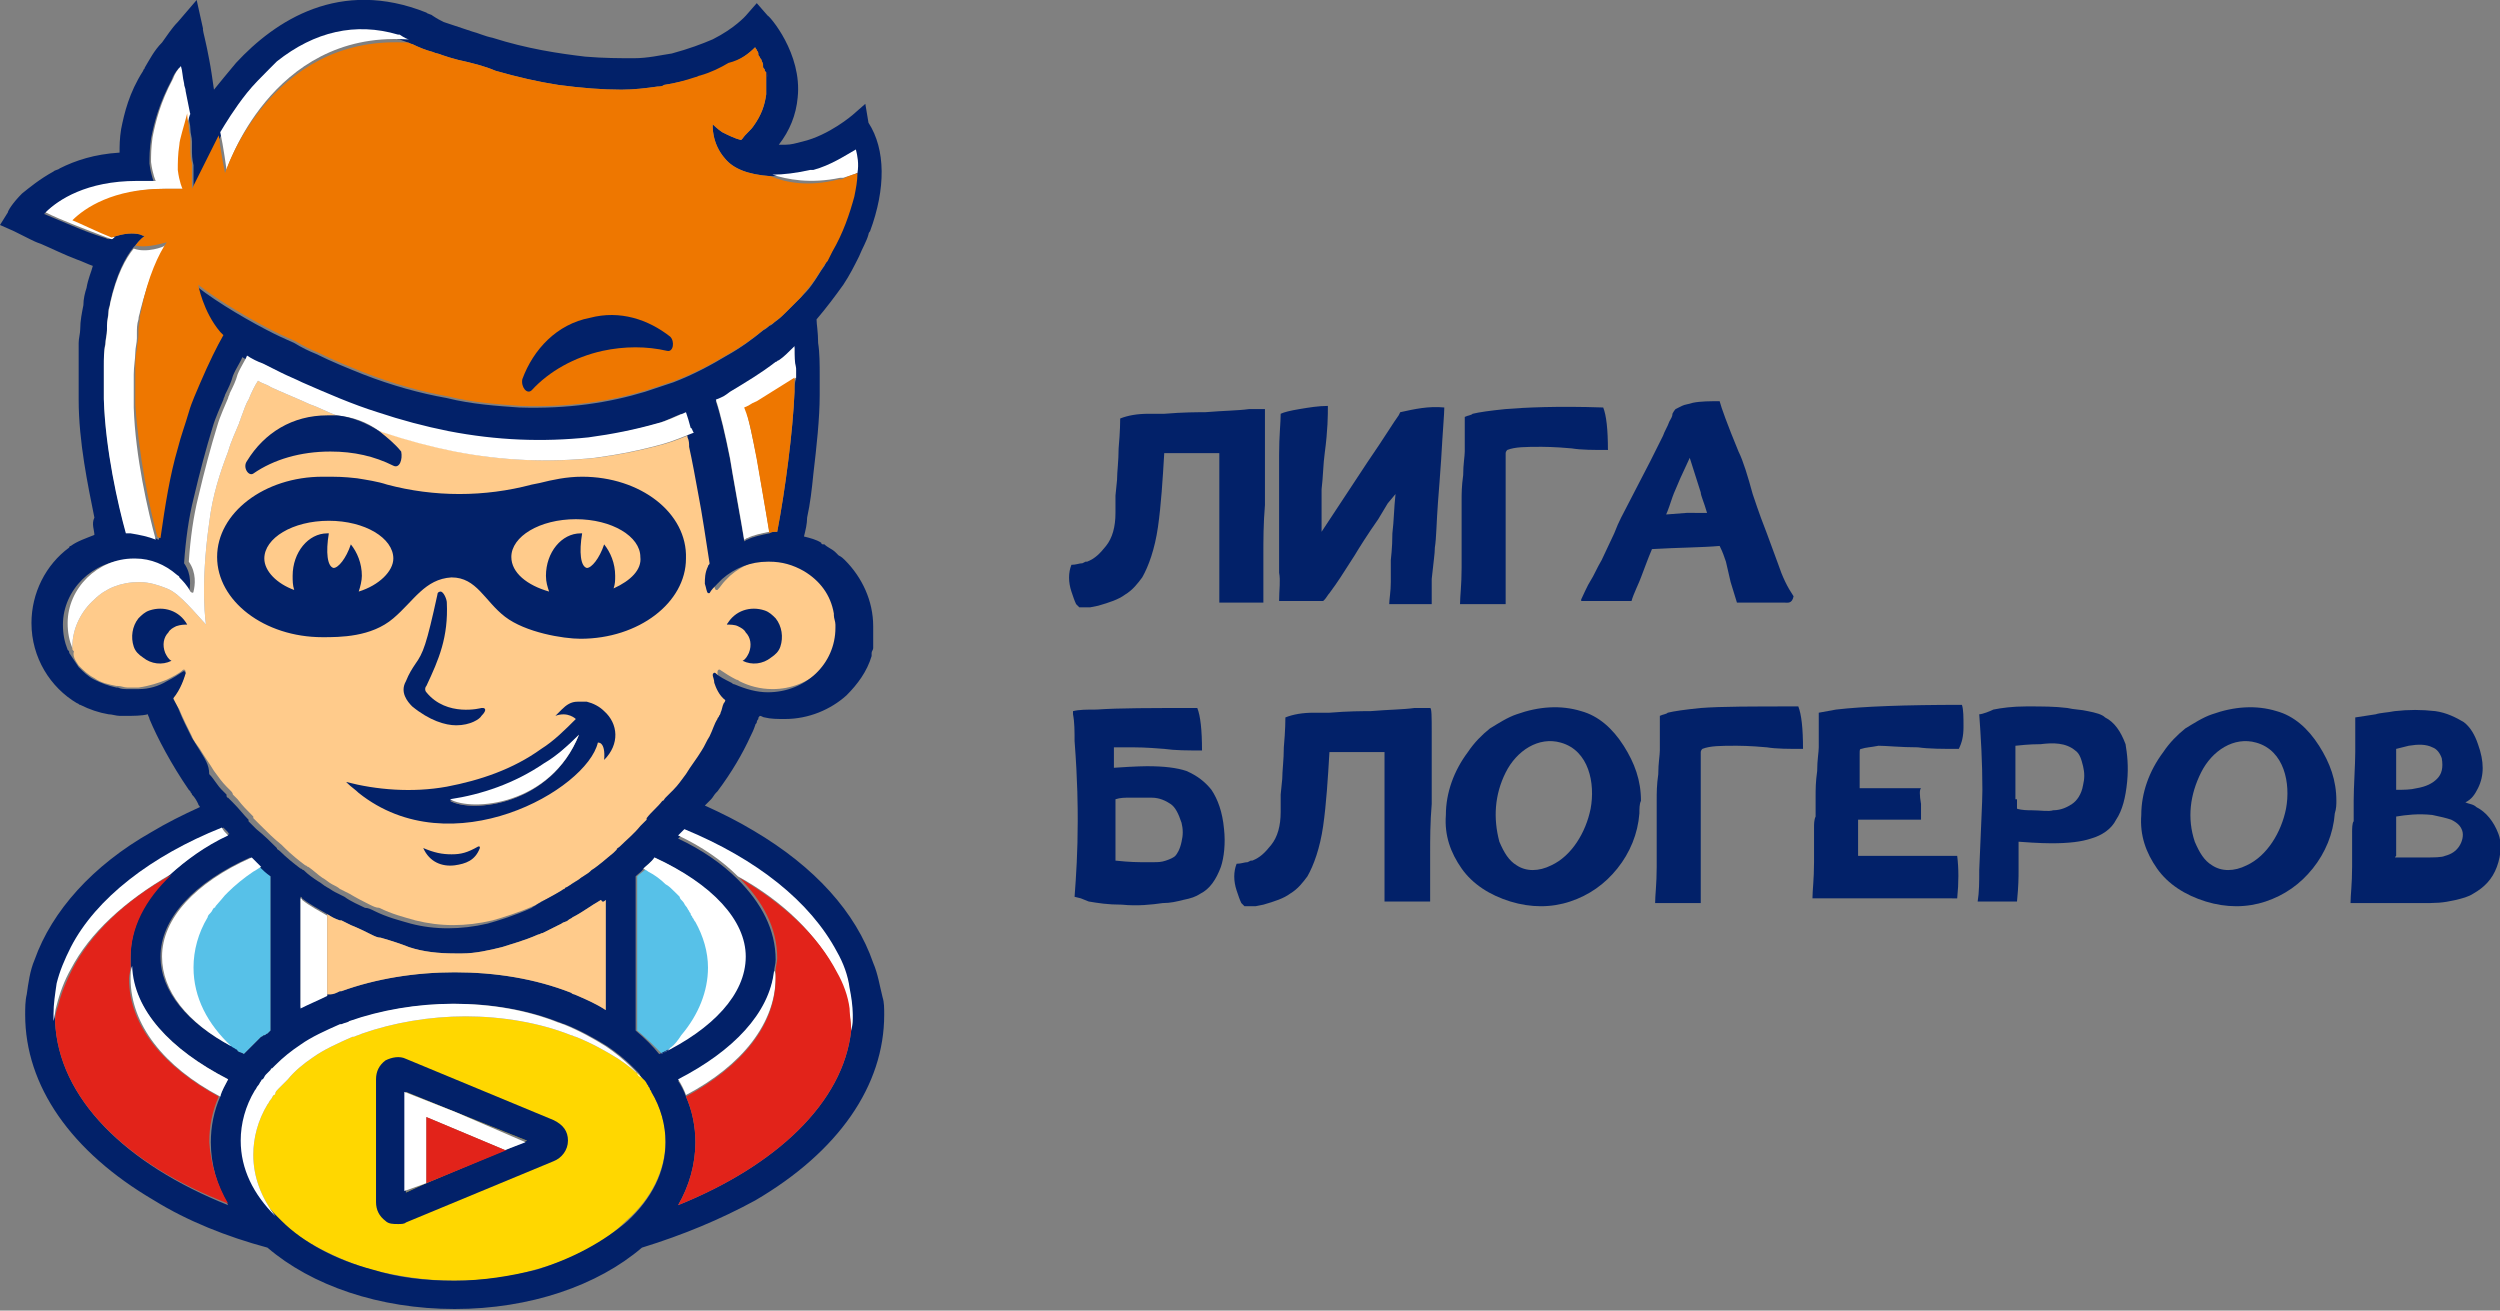 <?xml version="1.0" encoding="utf-8"?>
<!-- Generator: Adobe Illustrator 21.0.0, SVG Export Plug-In . SVG Version: 6.00 Build 0)  -->
<svg version="1.1" id="Слой_1" xmlns="http://www.w3.org/2000/svg" xmlns:xlink="http://www.w3.org/1999/xlink" x="0px" y="0px"
	 viewBox="0 0 158.9 83.3" style="enable-background:new 0 0 158.9 83.3;" xml:space="preserve">
<rect x="0" y="0" width="158.9" height="83.3" fill="#808080" stroke="none"/>
<style type="text/css">
	.st0{clip-path:url(#SVGID_2_);fill:#022169;}
	.st1{clip-path:url(#SVGID_2_);fill:#FFD700;}
	.st2{clip-path:url(#SVGID_2_);fill:#FFCB8B;}
	.st3{clip-path:url(#SVGID_2_);fill:#57C1E8;}
	.st4{clip-path:url(#SVGID_2_);fill:#FFFFFF;}
	.st5{clip-path:url(#SVGID_2_);fill:#242A58;}
	.st6{clip-path:url(#SVGID_2_);fill:#E2231A;}
	.st7{clip-path:url(#SVGID_2_);fill:#EE7700;}
</style>
<g>
	<defs>
		<rect id="SVGID_1_" y="0" width="158.9" height="83.3"/>
	</defs>
	<clipPath id="SVGID_2_">
		<use xlink:href="#SVGID_1_"  style="overflow:visible;"/>
	</clipPath>
	<path class="st0" d="M80.4,27.5c0,0.1,0,0.4,0,0.8c0,0.4,0,1,0,1.9c0,0.9,0,1.5,0,1.9c-0.1,1.2-0.1,2.2-0.1,3.2l0,0.4v1.1
		c0,0.9,0,1.5,0,1.5c0,0,0,0,0,0h-2.8c0,0,0,0,0,0c0-0.1,0-0.4,0-1c0-0.1,0-0.2,0-0.4l0-0.4c0-0.1,0-0.3,0-0.4c0-1.1,0-2,0-2.7
		c0-0.1,0-0.2,0-0.3l0-0.4c0-0.1,0-0.3,0-0.3c0-0.3,0-0.7,0-1.3v-1.3v-1c-0.2,0-0.7,0-1.5,0l-0.5,0l-0.5,0c-0.4,0-0.8,0-1,0
		c-0.1,1.7-0.2,3.3-0.4,4.7c-0.2,1.4-0.6,2.5-1,3.2c-0.3,0.4-0.6,0.8-1.1,1.1c-0.4,0.3-1,0.5-1.7,0.7l-0.5,0.1h0h-0.1l-0.1,0h-0.1
		c-0.3,0-0.4,0-0.4,0c0,0-0.1-0.1-0.2-0.2c-0.1-0.2-0.2-0.5-0.3-0.8c-0.2-0.6-0.2-1.2,0-1.7c0.3,0,0.5-0.1,0.7-0.1l0.2-0.1l0.1,0h0
		c0.5-0.2,0.8-0.5,1.2-1c0.4-0.5,0.6-1.2,0.6-2.1c0-0.3,0-0.6,0-1.1l0.1-1c0-0.5,0.1-1.2,0.1-2c0.1-1.1,0.1-1.8,0.1-1.9l0,0
		c0.5-0.2,1.1-0.3,1.8-0.3l1,0c1.2-0.1,2.1-0.1,2.6-0.1c1.2-0.1,2.1-0.1,2.8-0.2c0.3,0,0.7,0,1,0c0,0,0,0,0,0
		C80.4,26,80.4,26.6,80.4,27.5"/>
	<path class="st0" d="M91.8,25.9L91.8,25.9c0,0.4-0.1,1.5-0.2,3.3l-0.1,1.4l-0.1,1.3c-0.1,1.3-0.1,2.3-0.2,2.9c0,0.4-0.1,1-0.2,2
		c0,0.1,0,0.4,0,0.8l0,0.8c0,0,0,0,0,0h-2.7c0,0,0,0,0,0c0-0.3,0.1-0.8,0.1-1.4s0-1.1,0-1.4c0-0.1,0.1-0.7,0.1-1.7
		c0.1-0.8,0.1-1.6,0.2-2.5L88.2,32l-0.6,1c-0.7,1-1.2,1.8-1.5,2.3l-0.9,1.4c-0.2,0.3-0.4,0.6-0.7,1c-0.1,0.1-0.2,0.3-0.3,0.4
		l-0.1,0.1l0,0l0,0h-2.8c0,0,0,0,0,0c0-0.7,0.1-1.3,0-1.8c0-1.5,0-2.4,0-2.7c0-1.6,0-2.4,0-2.6c0-1,0-1.7,0-2.2c0-1.2,0.1-2,0.1-2.6
		v0c0.2-0.1,0.6-0.2,1.2-0.3c0.6-0.1,1.2-0.2,1.8-0.2h0v0c0,0.6,0,1.5-0.2,3c-0.1,0.7-0.1,1.5-0.2,2.3v0.9c0,0.6,0,1.2,0,1.8
		l2.9-4.4c1.1-1.6,1.7-2.6,2-3l0.1-0.2h0v0C89.9,26,90.8,25.8,91.8,25.9L91.8,25.9z"/>
	<path class="st0" d="M101.9,25.9c0.2,0.5,0.3,1.4,0.3,2.7c0,0,0,0,0,0c-0.9,0-1.7,0-2.3-0.1c-1.1-0.1-1.8-0.1-1.9-0.1
		c-1,0-1.7,0-2.2,0.2c0,0-0.1,0.1-0.1,0.2v0.6c0,0.5,0,0.8,0,0.9v1l0,0.4v0.5v1c0,1.8,0,2.9,0,3.2c0,0.9,0,1.5,0,2c0,0,0,0,0,0h-2.9
		c0,0,0,0,0,0c0-0.5,0.1-1.2,0.1-2.3c0-0.1,0-0.2,0-0.4c0-0.2,0-0.4,0-0.5v-0.6c0-0.3,0-0.6,0-0.7c0-0.1,0-0.2,0-0.4
		c0-0.2,0-0.3,0-0.4c0,0,0-0.2,0-0.6s0-0.6,0-0.7c0-0.4,0-0.9,0.1-1.6c0-0.7,0.1-1.2,0.1-1.5c0-0.6,0-1.4,0-2.2c0,0,0,0,0,0
		c0.2-0.1,0.4-0.1,0.5-0.2c0.4-0.1,1.1-0.2,2.1-0.3C96.9,25.9,99,25.8,101.9,25.9L101.9,25.9z"/>
	<path class="st0" d="M113.4,38.3h-1.5h-1.5c0,0,0,0,0,0L110,37l-0.3-1.3c-0.1-0.3-0.2-0.6-0.4-1c-1.1,0.1-2.6,0.1-4.3,0.2
		c-0.3,0.7-0.5,1.3-0.7,1.8c-0.1,0.3-0.5,1.1-0.6,1.5c0,0,0,0,0,0h-3.2c0,0,0,0,0-0.1c0.1-0.2,0.4-0.9,0.6-1.2
		c0.2-0.3,0.4-0.8,0.7-1.3l0.8-1.7c0.3-0.8,0.6-1.3,0.8-1.7c0.4-0.8,1.1-2.1,1.5-2.9c0.2-0.4,0.6-1.2,0.8-1.6
		c0.1-0.3,0.3-0.6,0.4-0.9c0.1-0.2,0.2-0.3,0.2-0.5c0.1-0.2,0.2-0.3,0.2-0.3c0,0,0.2-0.1,0.4-0.2c0.2-0.1,0.4-0.1,0.7-0.2
		c0.5-0.1,1.1-0.1,1.7-0.1c0,0,0,0,0,0c0.1,0.4,0.5,1.5,1.2,3.2c0.3,0.6,0.6,1.6,0.9,2.7c0.4,1.2,0.7,2,0.9,2.5l0.7,1.9
		c0.3,0.9,0.6,1.5,1,2.1C113.9,38.4,113.6,38.3,113.4,38.3 M108.5,32.6c-0.2-0.7-0.4-1.1-0.4-1.3l-0.7-2.2l-0.6,1.3
		c-0.2,0.5-0.4,0.9-0.5,1.2c-0.1,0.3-0.3,0.9-0.4,1.1l1.3-0.1L108.5,32.6z"/>
	<path class="st0" d="M77.8,52.7c0.1,0.9,0,1.8-0.2,2.4c-0.3,0.8-0.7,1.4-1.3,1.7c-0.3,0.2-0.6,0.3-1.1,0.4
		c-0.4,0.1-0.8,0.2-1.3,0.2c-0.7,0.1-1.6,0.2-2.6,0.1c-0.9,0-1.5-0.1-2.1-0.2l-0.5-0.2L68.3,57l0,0c0.1-1.3,0.2-2.9,0.2-4.8
		c0-0.8,0-2.5-0.2-5.1c0-0.6,0-1.2-0.1-1.7v-0.2c0.4-0.1,0.9-0.1,1.5-0.1c1.4-0.1,3.5-0.1,6.4-0.1l0,0c0.2,0.5,0.3,1.4,0.3,2.7
		c0,0,0,0,0,0c-0.9,0-1.7,0-2.4-0.1c-1.2-0.1-1.8-0.1-2-0.1c-0.5,0-0.9,0-1.2,0V48c0,0.5,0,0.7,0,0.8c1.4-0.1,2.1-0.1,2.1-0.1
		c1.1,0,1.9,0.1,2.5,0.3c0.7,0.3,1.2,0.7,1.6,1.2C77.4,50.8,77.7,51.6,77.8,52.7 M75.1,53.5c0.1-0.4,0.1-0.8,0-1.2
		c-0.2-0.6-0.4-1-0.7-1.2c-0.3-0.2-0.7-0.4-1.2-0.4c-0.3,0-0.7,0-1.4,0c-0.3,0-0.6,0-0.9,0.1v3.9c0.9,0.1,1.5,0.1,1.6,0.1
		c0.3,0,0.5,0,0.8,0c0.3,0,0.5,0,0.8-0.1c0.3-0.1,0.5-0.2,0.6-0.3C74.8,54.3,75,54,75.1,53.5"/>
	<path class="st0" d="M91,46.5c0,0.1,0,0.4,0,0.8c0,0.4,0,1,0,1.9c0,0.9,0,1.5,0,1.9c-0.1,1.2-0.1,2.2-0.1,3.2l0,0.4v1.1
		c0,0.9,0,1.5,0,1.5c0,0,0,0,0,0H88c0,0,0,0,0,0c0-0.1,0-0.4,0-1c0-0.1,0-0.2,0-0.4l0-0.4c0-0.1,0-0.3,0-0.4c0-1.1,0-2,0-2.7
		c0-0.1,0-0.2,0-0.3l0-0.4c0-0.1,0-0.3,0-0.3c0-0.3,0-0.7,0-1.3v-1.3v-1c-0.2,0-0.7,0-1.5,0l-0.5,0l-0.5,0c-0.4,0-0.8,0-1,0
		c-0.1,1.7-0.2,3.3-0.4,4.7c-0.2,1.4-0.6,2.5-1,3.2c-0.3,0.4-0.6,0.8-1.1,1.1c-0.4,0.3-1,0.5-1.7,0.7l-0.5,0.1h0h-0.1l-0.1,0h-0.1
		c-0.3,0-0.4,0-0.4,0c0,0-0.1-0.1-0.2-0.2c-0.1-0.2-0.2-0.5-0.3-0.8c-0.2-0.6-0.2-1.2,0-1.7c0.3,0,0.5-0.1,0.7-0.1l0.2-0.1l0.1,0h0
		c0.5-0.2,0.8-0.5,1.2-1c0.4-0.5,0.6-1.2,0.6-2.1c0-0.3,0-0.6,0-1.1l0.1-1c0-0.5,0.1-1.2,0.1-2c0.1-1.1,0.1-1.8,0.1-1.9l0,0
		c0.5-0.2,1.1-0.3,1.8-0.3l1,0c1.2-0.1,2.1-0.1,2.6-0.1c1.2-0.1,2.1-0.1,2.8-0.2c0.3,0,0.7,0,1,0c0,0,0,0,0,0C91,45,91,45.6,91,46.5
		"/>
	<path class="st0" d="M104.2,51.7c-0.1,1.3-0.6,2.5-1.4,3.5c-0.8,1-1.8,1.7-3,2.1c-1.2,0.4-2.5,0.4-3.8,0c-1.3-0.4-2.4-1.1-3.1-2.1
		c-0.7-1-1.1-2.1-1-3.4c0-1.4,0.5-2.8,1.4-4c0.4-0.6,0.9-1.1,1.4-1.5c0.5-0.3,1.1-0.7,1.7-0.9c1.4-0.5,2.8-0.6,4.1-0.2
		c1.1,0.3,2,1.1,2.7,2.2c0.7,1.1,1.1,2.2,1.1,3.5C104.2,51.1,104.2,51.4,104.2,51.7 M99.2,47.2c-1.4-0.4-2.8,0.5-3.5,1.9
		c-0.7,1.4-0.8,2.9-0.4,4.4c0.3,0.7,0.6,1.2,1.1,1.5c0.6,0.4,1.4,0.4,2.2,0c1.3-0.6,2.2-2.1,2.5-3.6C101.4,49.8,101,47.7,99.2,47.2"
		/>
	<path class="st0" d="M114.3,44.9c0.2,0.5,0.3,1.4,0.3,2.7c0,0,0,0,0,0c-0.9,0-1.7,0-2.3-0.1c-1.1-0.1-1.8-0.1-1.9-0.1
		c-1,0-1.7,0-2.2,0.2c0,0-0.1,0.1-0.1,0.2v0.6c0,0.5,0,0.8,0,0.9v1l0,0.4v0.5v1c0,1.8,0,2.9,0,3.2c0,0.9,0,1.5,0,2c0,0,0,0,0,0h-2.9
		c0,0,0,0,0,0c0-0.5,0.1-1.2,0.1-2.3c0-0.1,0-0.2,0-0.4c0-0.2,0-0.4,0-0.5v-0.6c0-0.3,0-0.6,0-0.7c0-0.1,0-0.2,0-0.4
		c0-0.2,0-0.3,0-0.4c0,0,0-0.2,0-0.6c0-0.4,0-0.6,0-0.7c0-0.4,0-0.9,0.1-1.6c0-0.7,0.1-1.2,0.1-1.5c0-0.6,0-1.4,0-2.2c0,0,0,0,0,0
		c0.2-0.1,0.4-0.1,0.5-0.2c0.4-0.1,1.1-0.2,2.1-0.3C109.4,44.9,111.4,44.9,114.3,44.9L114.3,44.9z"/>
	<path class="st0" d="M118.3,47.6c-0.1,0-0.1,0.1-0.1,0.3v0.5c0,0.5,0,1.1,0,1.7h1c0.4,0,0.8,0,0.9,0c0.6,0,1,0,1.3,0
		c0.4,0,0.6,0,0.7,0c0,0,0,0,0,0c-0.1,0.1-0.1,0.4,0,1c0,0.6,0,0.9,0,1c0,0,0,0,0,0c-0.2,0-0.7,0-1.5,0c-0.3,0-1,0-1.2,0
		c-0.3,0-0.8,0-1.2,0h-0.1c0,0.8,0,1.6,0,2.3h1.2c1.7,0,2.6,0,2.6,0c1.2,0,2,0,2.5,0c0,0,0,0,0,0c0.1,0.8,0.1,1.7,0,2.7c0,0,0,0,0,0
		H122h-6.8c0,0,0,0,0,0c0-0.5,0.1-1.2,0.1-2.3c0-0.1,0-0.7,0-0.9c0-0.1,0-0.3,0-0.7c0-0.3,0-0.5,0-0.6c0-0.2,0-0.5,0.1-0.7
		c0,0,0-0.2,0-0.6c0-0.4,0-0.6,0-0.7c0-0.4,0-0.9,0.1-1.6c0-0.7,0.1-1.2,0.1-1.5c0-0.6,0-1.4,0-2.2c0,0,0,0,0,0l1.1-0.2
		c1.7-0.2,4.4-0.3,8-0.3c0,0,0,0,0,0c0.1,0.3,0.1,0.8,0.1,1.4c0,0.6-0.1,1-0.3,1.4c0,0,0,0,0,0c-1,0-1.9,0-2.6-0.1
		c-1.1,0-2-0.1-2.5-0.1C118.9,47.5,118.6,47.5,118.3,47.6L118.3,47.6z"/>
	<path class="st0" d="M135.2,49.7c-0.1,1-0.3,1.8-0.7,2.4c-0.3,0.6-0.9,1-1.6,1.2c-0.6,0.2-1.4,0.3-2.5,0.3c-0.1,0-0.8,0-2.1-0.1
		c0,0,0,0.3,0,0.8c0,0.5,0,0.8,0,1.1c0,0.3,0,0.9-0.1,1.9c0,0,0,0,0,0h-2.5c0,0,0,0,0,0c0.1-0.6,0.1-1.3,0.1-2
		c0.1-2.6,0.2-4.3,0.2-5.1c0-1.8-0.1-3.4-0.2-4.8c0,0,0,0,0,0c0.2,0,0.7-0.2,0.9-0.3c0.5-0.1,1.2-0.2,2.1-0.2c1,0,1.8,0,2.6,0.1
		c0.4,0.1,0.9,0.1,1.3,0.2c0.5,0.1,0.9,0.2,1.1,0.4c0.6,0.3,1,0.9,1.3,1.7C135.2,47.9,135.3,48.7,135.2,49.7 M128.2,50.8v0.6
		c0.3,0.1,0.7,0.1,0.9,0.1c0.6,0,1.1,0.1,1.4,0c0.5,0,0.9-0.2,1.2-0.4c0.3-0.2,0.6-0.6,0.7-1.2c0.1-0.4,0.1-0.8,0-1.2
		c-0.1-0.4-0.2-0.8-0.5-1c-0.6-0.5-1.4-0.5-2.2-0.4c-0.2,0-0.7,0-1.6,0.1v0.8V50.8z"/>
	<path class="st0" d="M148.4,51.7c-0.1,1.3-0.6,2.5-1.4,3.5c-0.8,1-1.8,1.7-3,2.1c-1.2,0.4-2.5,0.4-3.8,0c-1.3-0.4-2.4-1.1-3.1-2.1
		c-0.7-1-1.1-2.1-1-3.4c0-1.4,0.5-2.8,1.4-4c0.4-0.6,0.9-1.1,1.4-1.5c0.5-0.3,1.1-0.7,1.7-0.9c1.4-0.5,2.8-0.6,4.1-0.2
		c1.1,0.3,2,1.1,2.7,2.2c0.7,1.1,1.1,2.2,1.1,3.5C148.5,51.1,148.5,51.4,148.4,51.7 M143.4,47.2c-1.4-0.4-2.8,0.5-3.5,1.9
		c-0.7,1.4-0.9,2.9-0.4,4.4c0.3,0.7,0.6,1.2,1.1,1.5c0.6,0.4,1.4,0.4,2.2,0c1.3-0.6,2.2-2.1,2.5-3.6
		C145.6,49.8,145.2,47.7,143.4,47.2"/>
	<path class="st0" d="M158.7,55.1c-0.3,0.8-0.8,1.3-1.5,1.7c-0.3,0.2-0.7,0.3-1.1,0.4c-0.9,0.2-1.2,0.2-2.3,0.2c-0.5,0-1.9,0-4.4,0
		c0,0,0,0,0,0c0-0.5,0.1-1.2,0.1-2.3c0-0.1,0-0.7,0-0.9c0-0.1,0-0.3,0-0.7c0-0.3,0-0.5,0-0.6c0-0.2,0-0.6,0.1-0.7c0,0,0-0.2,0-0.6
		c0-0.4,0-0.6,0-0.7c0-0.9,0.1-2.3,0.1-3.1c0-0.6,0-1.4,0-2.2c0,0,0,0,0,0l1.3-0.2c0.3-0.1,0.7-0.1,1.2-0.2c0.9-0.1,1.7-0.1,2.6,0
		c0.7,0.1,1.3,0.4,1.8,0.7c0.4,0.3,0.7,0.8,0.9,1.4c0.4,1.1,0.4,2,0,2.8c-0.2,0.4-0.4,0.7-0.8,0.9c0.2,0.1,0.5,0.1,0.7,0.3
		c0.6,0.3,1.1,0.9,1.4,1.7C159,53.5,159,54.3,158.7,55.1 M152.3,54.5c0,0,0.3,0,0.3,0h0.4h1.1c0.6,0,1.1,0,1.3-0.1
		c0.4-0.1,0.7-0.3,0.9-0.6c0.2-0.3,0.3-0.7,0.2-1c-0.1-0.3-0.3-0.5-0.7-0.7c-0.3-0.1-0.7-0.2-1.2-0.3c-0.9-0.1-1.7,0-2.3,0.1
		c0,0.7,0,1.2,0,1.7v0.6v0.2C152.2,54.5,152.2,54.5,152.3,54.5L152.3,54.5L152.3,54.5z M152.3,47.9c0,1.2,0,2,0,2.3
		c0.5,0,0.9,0,1.3-0.1c0.6-0.1,1-0.3,1.3-0.6c0.3-0.3,0.4-0.7,0.3-1.3c-0.1-0.3-0.3-0.6-0.6-0.7c-0.4-0.2-0.9-0.2-1.5-0.1l-0.4,0.1
		l-0.4,0.1c0,0,0,0.1,0,0.2V47.9z"/>
	<path class="st1" d="M41.4,69.4c0-0.1-0.1-0.2-0.1-0.2c0-0.1-0.1-0.1-0.1-0.2c-0.1-0.1-0.1-0.2-0.2-0.3c0,0,0-0.1-0.1-0.1
		c-0.5-0.5-1-0.9-1.6-1.3c-0.8-0.5-1.7-1-2.7-1.4c-0.1,0-0.2-0.1-0.3-0.1c-2-0.8-4.4-1.2-6.7-1.2c-2.3,0-4.6,0.4-6.6,1.1l0,0
		c-0.2,0.1-0.3,0.1-0.5,0.2l0,0l-0.1,0c-0.9,0.4-1.8,0.8-2.5,1.3c-0.6,0.4-1.2,0.9-1.6,1.4c-0.1,0.1-0.1,0.1-0.2,0.2
		c0,0-0.1,0.1-0.1,0.1c-0.1,0.1-0.2,0.2-0.3,0.3c0,0,0,0,0,0c-0.1,0.1-0.2,0.2-0.2,0.3c0,0,0,0.1-0.1,0.1c-0.1,0.1-0.1,0.2-0.2,0.3
		c0,0,0,0,0,0c-0.1,0.1-0.1,0.2-0.2,0.3c-0.6,1-0.9,2.1-0.9,3.2c0,1.4,0.5,2.7,1.4,3.9c0.1,0.1,0.2,0.2,0.3,0.3
		c1.4,1.3,3.5,2.4,5.8,3.1c1.6,0.4,3.4,0.7,5.2,0.7c1.9,0,3.6-0.2,5.2-0.7c2.3-0.6,4.4-1.7,5.8-3.1c1.6-1.4,2.5-3.2,2.5-5.1
		C42.3,71.5,42,70.4,41.4,69.4 M32.2,73.1L32.2,73.1l-5.1,2.1l-1.3,0.6v-6.4l3.2,1.3l4.5,1.8L32.2,73.1z"/>
	<path class="st2" d="M53.6,39.5c0-0.2,0-0.4-0.1-0.6c0,0,0,0,0-0.1c-0.2-1.1-0.9-2.1-1.9-2.7c-0.6-0.4-1.4-0.6-2.2-0.6h-0.1
		c-1.1,0-2.1,0.4-2.9,1.1c-0.1,0.1-0.2,0.2-0.3,0.3c-0.2,0.2-0.3,0.4-0.5,0.6c0,0,0,0,0,0c0,0-0.1,0-0.1,0c-0.1-0.1-0.1-0.3-0.2-0.6
		c0-0.3,0-0.7,0.2-1.1c0-0.1,0.1-0.1,0.1-0.2v0c-0.2-1.4-0.6-3.3-0.7-4.3c-0.2-1.1-0.4-2.2-0.6-3.2c0-0.2-0.1-0.4-0.1-0.6
		c-0.5,0.2-1.5,0.6-1.9,0.7c-1.4,0.4-2.9,0.7-4.4,0.9c-2.9,0.3-5.8,0.2-8.9-0.4c-1.5-0.3-3-0.7-4.5-1.2c-0.1,0-0.2-0.1-0.4-0.1
		c-0.9-0.3-1.8-0.6-2.7-1c-0.6-0.2-1.1-0.5-1.7-0.7c-0.4-0.2-2.1-0.9-2.5-1.1c-0.3-0.2-0.5-0.2-0.8-0.4c0,0,0,0,0,0
		c-0.2,0.3-0.4,0.7-0.6,1.2c-0.2,0.3-0.3,0.7-0.5,1.2c0,0.1-0.1,0.2-0.1,0.3c-0.2,0.5-0.5,1.1-0.7,1.8c-0.5,1.3-1,2.8-1.2,4.5
		c-0.6,4.2-0.2,6.6-0.2,6.5c-0.2-0.2-0.8-0.9-1.2-1.3c-0.4-0.4-0.8-0.8-1.3-1c-0.5-0.2-1.1-0.4-1.7-0.4c0,0-0.1,0-0.1,0h0
		c-1.1,0-2.1,0.4-2.8,1.1c-0.8,0.7-1.4,1.8-1.4,3c0,0,0,0,0,0.1c0,0.1,0,0.1,0.1,0.2C4.6,41.7,4.8,42,5,42.3c0.3,0.3,0.6,0.6,1,0.8
		h0c0.4,0.3,0.9,0.4,1.4,0.5c0,0,0,0,0.1,0c0.2,0,0.4,0.1,0.6,0.1c0.2,0,0.5,0,0.7,0c0.7-0.1,1.3-0.3,1.8-0.5c0.4-0.2,0.8-0.4,1-0.6
		c0.1-0.1,0.2,0,0.2,0.1c-0.1,0.4-0.3,1-0.8,1.6c0.1,0.3,0.2,0.5,0.4,0.8c0.2,0.5,0.5,1.1,0.8,1.7c0.1,0.3,0.3,0.5,0.5,0.8
		c0.3,0.5,0.6,0.9,0.9,1.4c0.3,0.4,0.5,0.7,0.8,1c0.1,0.1,0.2,0.2,0.3,0.3c0,0,0.1,0.1,0.1,0.2c0.1,0.1,0.2,0.2,0.3,0.3
		c0.3,0.4,0.6,0.7,1,1.1c0,0,0,0,0,0.1c0.1,0.1,0.2,0.2,0.2,0.2v0c0.1,0.1,0.2,0.2,0.3,0.3c0.4,0.4,0.8,0.8,1.3,1.2
		c0.1,0.1,0.1,0.1,0.2,0.2c0.4,0.4,0.9,0.8,1.3,1.1c0.1,0,0.1,0.1,0.2,0.1c0.3,0.2,0.6,0.5,0.9,0.7c0.2,0.1,0.4,0.3,0.6,0.4
		c0.2,0.1,0.4,0.2,0.5,0.3c0.2,0.1,0.4,0.2,0.6,0.3c0.5,0.3,0.9,0.5,1.3,0.7c0.2,0.1,0.4,0.2,0.6,0.2c0.8,0.4,1.6,0.6,2.3,0.8
		c1.6,0.4,3.2,0.4,4.9,0c0.7-0.2,1.7-0.5,2.8-1c0.1-0.1,0.2-0.1,0.3-0.2c0.5-0.2,1-0.5,1.6-0.9c0.1,0,0.2-0.1,0.2-0.1
		c0,0,0.1,0,0.1-0.1c0.3-0.2,0.5-0.3,0.8-0.5c0.2-0.2,0.5-0.3,0.7-0.5c0,0,0.1-0.1,0.1-0.1c0.4-0.3,0.9-0.7,1.4-1.1
		c0.1-0.1,0.1-0.1,0.2-0.2c0.1-0.1,0.2-0.1,0.2-0.2c0.4-0.4,0.9-0.8,1.3-1.3c0,0,0.1-0.1,0.1-0.1c0,0,0,0,0.1-0.1
		c0.1-0.1,0.2-0.2,0.2-0.2c0,0,0,0,0-0.1c0.3-0.3,0.7-0.7,1-1.1c0.1-0.1,0.1-0.2,0.2-0.2c0.1-0.1,0.1-0.1,0.2-0.2
		c0.1-0.1,0.2-0.2,0.3-0.3c0.3-0.3,0.5-0.7,0.8-1c0.4-0.5,0.7-1,1-1.5c0.2-0.3,0.4-0.6,0.5-0.9c0.2-0.4,0.4-0.7,0.5-1.1
		c0-0.1,0.1-0.2,0.1-0.2c0-0.1,0.1-0.1,0.1-0.2c0.1-0.2,0.2-0.4,0.2-0.6c0,0,0-0.1,0.1-0.2c-0.3-0.4-0.5-0.8-0.7-1.1
		c-0.1-0.2-0.1-0.4-0.1-0.5c0-0.1,0.1-0.2,0.2-0.1c0.3,0.2,0.6,0.4,1,0.6c0.1,0,0.2,0.1,0.2,0.1h0c0.6,0.3,1.3,0.5,2.1,0.5
		c2.4,0,4.3-1.8,4.3-4.1v0C53.6,39.6,53.6,39.5,53.6,39.5 M28.6,50.9c2-0.3,4.1-1,6-2.3c0.8-0.5,1.5-1.2,2.2-1.9
		C35,51.2,30,51.7,28.6,50.9"/>
	<path class="st3" d="M45.1,61.5c0,1.6-0.6,3.1-1.7,4.3c-0.2,0.3-0.5,0.5-0.7,0.8c-0.1,0.1-0.1,0.1-0.2,0.2
		c-0.1,0.1-0.3,0.1-0.4,0.2c0,0,0,0,0,0c-0.5-0.5-1-1-1.6-1.5v-9.8c0.2-0.2,0.4-0.3,0.6-0.5c0,0,0,0,0,0c0.1,0.1,0.2,0.1,0.3,0.2
		c0.4,0.3,0.7,0.5,1.1,0.8c0.2,0.2,0.4,0.3,0.6,0.5c0.1,0.1,0.2,0.2,0.3,0.3c0,0,0,0,0,0c0.1,0.1,0.2,0.2,0.2,0.3c0,0,0,0,0,0
		c0.1,0.1,0.1,0.2,0.2,0.3c0,0,0,0,0,0c0.1,0.1,0.1,0.2,0.2,0.3c0,0.1,0.1,0.1,0.1,0.2c0,0,0,0,0,0c0,0.1,0.1,0.1,0.1,0.2
		c0.1,0.1,0.1,0.2,0.2,0.3C44.8,59.5,45.1,60.5,45.1,61.5"/>
	<path class="st3" d="M17.2,55.7v9.8c-0.1,0.1-0.1,0.1-0.2,0.2c-0.1,0-0.1,0.1-0.2,0.1c-0.1,0-0.1,0.1-0.2,0.1
		c-0.1,0.1-0.2,0.2-0.3,0.3c-0.1,0.1-0.1,0.1-0.2,0.2c-0.1,0.1-0.3,0.3-0.4,0.4c-0.1,0.1-0.1,0.1-0.2,0.2c-0.1-0.1-0.3-0.1-0.4-0.2
		c-0.1,0-0.2-0.1-0.2-0.1c-0.1-0.1-0.2-0.1-0.3-0.2c-1.5-1.4-2.4-3.1-2.4-5c0-1.1,0.3-2.2,0.9-3.2c0.1-0.1,0.1-0.2,0.2-0.3
		c0,0,0,0,0,0c0.1-0.1,0.1-0.2,0.2-0.3c0,0,0-0.1,0.1-0.1c0.1-0.1,0.6-0.7,0.6-0.7c0.1-0.1,0.1-0.1,0.2-0.2c0.5-0.5,1-0.9,1.6-1.3
		c0.2-0.1,0.3-0.2,0.5-0.3C16.8,55.3,17,55.5,17.2,55.7"/>
	<path class="st0" d="M37,30.3c-1,0-1.9,0.2-2.7,0.4l-0.5,0.1c-3,0.8-6.2,0.8-9.2,0c-0.6-0.2-1.3-0.3-1.9-0.4
		c-0.9-0.1-1.2-0.1-2.2-0.1c-3.7,0-6.7,2.3-6.7,5.1c0,2.8,3,5.1,6.7,5.1h0c1.1,0,3.1,0,4.5-1.2c1.3-1.1,2-2.5,3.7-2.6
		c1.6,0,2.1,1.5,3.4,2.5c1.3,1,3.7,1.4,4.8,1.4h0c3.7,0,6.7-2.3,6.7-5.1C43.7,32.6,40.7,30.3,37,30.3 M22.8,37.6
		c0.1-0.3,0.2-0.7,0.2-1c0-0.8-0.3-1.5-0.7-2c-0.3,0.9-0.8,1.5-1.1,1.5c-0.4-0.1-0.5-1-0.3-2.2c0,0-0.1,0-0.1,0
		c-1.2,0-2.2,1.2-2.2,2.7c0,0.3,0,0.6,0.1,0.9c-1.1-0.4-1.9-1.2-1.9-2c0-1.3,1.8-2.4,4.1-2.4c2.3,0,4.1,1.1,4.1,2.4
		C25,36.3,24.1,37.2,22.8,37.6 M39,37.4c0.1-0.3,0.1-0.5,0.1-0.8c0-0.8-0.3-1.5-0.7-2c-0.3,0.9-0.8,1.5-1.1,1.5
		c-0.4-0.1-0.5-1-0.3-2.2c0,0-0.1,0-0.1,0c-1.2,0-2.2,1.2-2.2,2.7c0,0.4,0.1,0.7,0.2,1c-1.4-0.4-2.4-1.2-2.4-2.2
		c0-1.3,1.8-2.4,4.1-2.4c2.3,0,4.1,1.1,4.1,2.4C40.8,36.2,40.1,36.9,39,37.4"/>
	<path class="st0" d="M35.2,71.2l-9.4-3.9c-0.4-0.2-0.9-0.1-1.3,0.1c-0.4,0.3-0.6,0.7-0.6,1.2v7.8c0,0.5,0.2,0.9,0.6,1.2
		c0.2,0.2,0.5,0.2,0.8,0.2c0.2,0,0.4,0,0.5-0.1l9.4-3.9c0.5-0.2,0.9-0.7,0.9-1.3S35.8,71.5,35.2,71.2 M32.1,73.1l-5,2.1v0l-1.3,0.6
		v-6.4l3.2,1.3l4.5,1.8L32.1,73.1z"/>
	<path class="st0" d="M55.5,61.2c-1.1-3.2-3.7-6.1-7.6-8.4c-1-0.6-2-1.1-3.1-1.6c0,0,0.1-0.1,0.1-0.1c0.1-0.1,0.2-0.2,0.3-0.3
		c0,0,0,0,0,0c0.1-0.1,0.2-0.3,0.3-0.4c0,0,0,0,0,0c0,0,0.1-0.1,0.1-0.1c0.9-1.2,1.6-2.4,2.1-3.5c0.1-0.2,0.2-0.4,0.3-0.7
		c0-0.1,0.1-0.1,0.1-0.2c0-0.1,0.1-0.2,0.1-0.2c0-0.1,0-0.1,0.1-0.2c0.1,0,0.2,0.1,0.3,0.1c0.4,0.1,0.8,0.1,1.3,0.1
		c1.5,0,2.9-0.6,3.9-1.5c0.7-0.7,1.3-1.5,1.6-2.5c0-0.1,0-0.1,0-0.2c0-0.1,0.1-0.2,0.1-0.3v0c0,0,0,0,0,0v0c0,0,0,0,0,0c0,0,0,0,0,0
		c0-0.1,0-0.2,0-0.3c0,0,0-0.1,0-0.1c0-0.1,0-0.2,0-0.3c0-0.1,0-0.1,0-0.2c0-0.1,0-0.1,0-0.2c0-0.1,0-0.1,0-0.2v-0.1
		c0-1.6-0.7-3.1-1.8-4.2c-0.1-0.1-0.2-0.2-0.4-0.3c-0.1-0.1-0.1-0.1-0.2-0.2c0,0,0,0,0,0c-0.2-0.2-0.5-0.3-0.7-0.5c0,0-0.1,0-0.1,0
		c0,0-0.1,0-0.1-0.1c-0.3-0.2-0.7-0.3-1.1-0.4c0.1-0.4,0.2-0.8,0.2-1.2c0.2-0.9,0.3-1.8,0.4-2.8c0.2-1.7,0.4-3.5,0.4-5
		c0-0.4,0-0.8,0-1.2c0-0.7,0-1.5-0.1-2.1c0-0.7-0.1-1.2-0.1-1.5c0.6-0.7,1.2-1.5,1.7-2.2c0,0,0,0,0,0c0.4-0.6,0.7-1.2,1-1.8
		c0.2-0.5,0.5-1,0.6-1.4c0-0.1,0.1-0.2,0.1-0.2c1-2.7,1-5.2-0.1-6.9L55,6.6l-0.8,0.7c0,0-1.5,1.3-3.2,1.7c-0.4,0.1-0.7,0.2-1.1,0.2
		c0,0,0,0,0,0c0,0,0,0,0,0c-0.1,0-0.3,0-0.4,0c0.7-0.9,1.1-1.9,1.2-3C51,3.4,48.9,1,48.8,1l-0.7-0.8l0,0l0,0L47.4,1
		c0,0-0.7,0.8-2.1,1.5c-0.7,0.3-1.5,0.6-2.6,0.9c-0.7,0.1-1.5,0.3-2.4,0.3c-0.9,0-1.9,0-3.1-0.1c-1.7-0.2-3.7-0.5-5.9-1.2
		C30.8,2.3,30.4,2.1,30,2c-0.6-0.2-1.2-0.4-1.8-0.6C28,1.3,27.8,1.2,27.5,1c-0.1-0.1-0.3-0.1-0.4-0.2C21.6-1.4,17.5,1.3,15,4
		c-0.5,0.6-1,1.2-1.4,1.7c-0.1-0.7-0.2-1.4-0.3-1.9c-0.2-1.1-0.4-1.8-0.4-1.9l0-0.1L12.5,0l-1.2,1.4c-0.4,0.4-0.7,0.9-1,1.3
		C9.8,3.2,9.5,3.8,9.2,4.3c0,0.1-0.1,0.1-0.1,0.2C8.2,5.9,7.9,7.2,7.7,8.2C7.6,8.8,7.6,9.3,7.6,9.7C6,9.8,4.8,10.2,3.8,10.7
		c-0.1,0.1-0.3,0.1-0.4,0.2c-0.9,0.5-1.5,1-2,1.4c-0.6,0.6-0.9,1.1-0.9,1.2L0,14.3l0.9,0.4c0,0,0.4,0.2,1,0.5
		c0.2,0.1,0.4,0.2,0.7,0.3c0.7,0.3,1.5,0.7,2.3,1c0.3,0.1,0.7,0.3,1,0.4c-0.1,0.4-0.3,0.8-0.4,1.4c0,0,0,0,0,0
		c-0.1,0.3-0.2,0.7-0.2,1.1c-0.1,0.5-0.2,1-0.2,1.5c0,0.3-0.1,0.6-0.1,0.9c0,0.2,0,0.4,0,0.5c0,0.3,0,0.6,0,0.9v0c0,0.7,0,1.4,0,2.2
		c0,2.7,0.6,5.5,1,7.5C5.8,33.3,6,33.7,6,34c0,0,0,0,0,0c-0.5,0.2-1.1,0.4-1.5,0.7c0,0-0.1,0-0.1,0.1C2.9,35.9,2,37.7,2,39.6
		c0,2.2,1.2,4.1,2.9,5.1c0.1,0,0.1,0.1,0.2,0.1c0.6,0.3,1.2,0.5,1.8,0.6c0.2,0,0.5,0.1,0.7,0.1c0.1,0,0.3,0,0.4,0c0.5,0,1,0,1.4-0.1
		c0,0.1,0.1,0.2,0.1,0.3c0.5,1.2,1.4,2.9,2.5,4.5c0,0,0.1,0.1,0.1,0.1c0,0.1,0.1,0.1,0.1,0.2c0.2,0.2,0.3,0.4,0.4,0.6
		c0,0.1,0.1,0.1,0.1,0.2c-1.1,0.5-2.1,1-3.1,1.6C5.9,55,3.3,57.9,2.2,61c-0.3,0.7-0.4,1.5-0.5,2.2c-0.1,0.4-0.1,0.9-0.1,1.3
		c0,4.5,2.9,8.7,8.2,11.8c2.1,1.3,4.6,2.3,7.2,3c2.8,2.4,7.1,3.9,11.9,3.9c4.8,0,9.1-1.5,11.9-3.9c2.6-0.8,5-1.8,7.2-3
		c5.3-3.1,8.2-7.3,8.2-11.8c0-0.4,0-0.8-0.1-1.1C55.9,62.6,55.8,61.9,55.5,61.2 M2.8,13.6c0.8-0.8,2.6-2,5.8-2l1.2,0
		c0,0-0.2-0.4-0.3-1.2c0-0.4,0-0.9,0.1-1.6c0.2-1,0.5-2.2,1.3-3.7c0.1-0.3,0.3-0.6,0.5-0.8c0.1,0.3,0.1,0.7,0.2,1.1
		c0,0.2,0.1,0.3,0.1,0.5c0.1,0.5,0.2,1,0.3,1.5c0,0.3,0.1,0.5,0.1,0.8c0,0.3,0.1,0.5,0.1,0.8c0,0.2,0,0.3,0,0.5c0,0.3,0,0.6,0.1,1
		c0,0.2,0,0.4,0,0.6v1l1.1-2.2l0.4-0.8c0,0,0.1-0.2,0.2-0.4c0.3-0.5,0.9-1.4,1.7-2.5c0.4-0.5,0.9-1,1.4-1.5c0.2-0.2,0.3-0.3,0.5-0.5
		c2.4-1.9,5-2.5,7.7-1.7c0,0,0.1,0,0.1,0c0.2,0.1,0.3,0.1,0.5,0.2c0.1,0,0.2,0.1,0.3,0.1c0.4,0.2,0.9,0.4,1.3,0.5
		c0.2,0.1,0.4,0.1,0.6,0.2c0.3,0.1,0.6,0.2,1,0.3C30,4,30.8,4.2,31.5,4.5c1.4,0.4,2.7,0.7,4,0.9c1.5,0.2,2.8,0.3,4,0.3
		c0.8,0,1.6-0.1,2.3-0.2c0.1,0,0.3,0,0.4-0.1c0.7-0.1,1.4-0.3,2-0.4c0.1,0,0.2-0.1,0.3-0.1c0.7-0.2,1.3-0.5,1.8-0.8
		C47.1,3.8,47.6,3.4,48,3c0,0.1,0.1,0.1,0.1,0.2c0,0,0.1,0.1,0.1,0.2c0,0,0,0.1,0,0.1c0.1,0.1,0.1,0.2,0.2,0.3
		c0,0.1,0.1,0.2,0.1,0.3c0,0,0,0,0,0c0,0,0,0,0,0c0,0,0,0,0,0.1c0,0.1,0,0.1,0.1,0.2c0,0,0,0,0,0c0,0,0,0,0,0v0c0,0.1,0,0.1,0.1,0.2
		v0c0,0,0,0,0,0c0,0,0,0.1,0,0.1c0,0,0,0.1,0,0.1c0,0.1,0,0.1,0,0.2c0,0.1,0,0.2,0,0.3c0,0.1,0,0.2,0,0.3c0,0.1,0,0.2,0,0.4
		c-0.1,0.7-0.3,1.3-0.8,2c-0.2,0.3-0.5,0.5-0.7,0.8c0,0-0.1,0.1-0.1,0.1c-0.4-0.1-0.8-0.3-1.2-0.5c-0.3-0.2-0.6-0.5-0.6-0.5
		s-0.1,1.2,0.8,2.2c0.5,0.6,1.4,1,2.9,1.1c0.7,0,1.5-0.1,2.4-0.3c0.1,0,0.1,0,0.2,0c1.1-0.3,2-0.9,2.7-1.3c0.1,0.4,0.1,1,0.1,1.5
		c0,0.5-0.1,1-0.2,1.5c-0.3,1.1-0.7,2.3-1.4,3.5c-0.1,0.2-0.2,0.4-0.3,0.6l-0.1,0.2c-0.3,0.4-0.5,0.8-0.8,1.2
		c-0.2,0.3-0.5,0.6-0.8,0.9c-0.1,0.1-0.2,0.2-0.3,0.3c-0.1,0.1-0.1,0.1-0.2,0.2c-0.1,0.1-0.3,0.3-0.4,0.4c-0.2,0.2-0.4,0.4-0.7,0.6
		c-0.1,0.1-0.2,0.2-0.3,0.2c-0.1,0.1-0.2,0.2-0.4,0.3c-0.6,0.5-1.4,1.1-2.3,1.6c-1,0.6-2.1,1.2-3.4,1.7c-0.6,0.2-1.2,0.4-1.8,0.6
		c-2.3,0.7-4.9,1.1-8,1c-1.4-0.1-3-0.2-4.6-0.6c-1.7-0.3-3.5-0.8-5.3-1.5c-1-0.4-2-0.8-3-1.3c-0.5-0.2-0.9-0.4-1.4-0.7c0,0,0,0,0,0
		c-0.2-0.1-0.7-0.3-1.3-0.6c-1.4-0.7-3.5-1.9-4.9-3c0,0,0.3,1.7,1.4,3c0.1,0.1,0.1,0.1,0.2,0.2c-0.4,0.7-0.9,1.7-1.5,3.1
		c-0.2,0.5-0.5,1.1-0.7,1.8c-0.2,0.7-0.5,1.5-0.7,2.3c-0.5,1.7-0.8,3.6-1.1,5.7c-0.1,0-0.2-0.1-0.2-0.1c-0.5-0.2-1-0.3-1.6-0.4
		c-0.1,0-0.2,0-0.3,0c-0.5-1.8-1.3-5.3-1.4-8.5c0-0.8,0-1.5,0-2.1c0-0.5,0-1,0.1-1.4v0c0-0.3,0.1-0.6,0.1-0.9c0-0.1,0-0.2,0-0.3
		c0-0.3,0.1-0.6,0.1-0.9c0-0.2,0.1-0.3,0.1-0.5c0.4-1.8,1-2.9,1.5-3.5c0,0,0.1-0.1,0.1-0.1h0C8.9,15.2,9.2,15,9.2,15
		S9.1,15,8.9,14.9c-0.4-0.1-1-0.1-1.8,0.2c-0.1,0-0.1,0.1-0.2,0.1c-0.1,0-0.2-0.1-0.3-0.1c0,0,0,0,0,0C5.3,14.7,3.8,14,2.8,13.6
		 M50.5,24.9c-0.1,2.5-0.6,6.3-1.1,8.9c-0.2,0-0.4,0-0.5,0.1c-0.5,0.1-1,0.2-1.4,0.4h0c-0.1,0-0.1,0.1-0.2,0.1l0,0
		c-0.1-0.7-0.8-4.5-0.9-5.2c-0.3-1.5-0.6-2.8-0.9-3.7c0.5-0.2,0.5-0.2,0.9-0.5c1-0.6,2-1.2,2.9-1.9c0.1,0,0.1-0.1,0.2-0.1
		c0.3-0.2,0.6-0.5,0.9-0.8c0,0,0.1-0.1,0.1-0.1c0,0.1,0,0.1,0,0.2c0,0.4,0,0.8,0.1,1.2c0,0.2,0,0.4,0,0.6
		C50.5,24.3,50.5,24.6,50.5,24.9 M12.7,47.7c-0.2-0.3-0.3-0.5-0.5-0.8c-0.3-0.6-0.6-1.2-0.8-1.7c-0.1-0.3-0.3-0.6-0.4-0.8
		c0.5-0.6,0.7-1.3,0.8-1.6c0-0.1-0.1-0.2-0.2-0.1c-0.3,0.2-0.6,0.4-1,0.6c-0.5,0.3-1.1,0.5-1.8,0.5c-0.2,0-0.5,0-0.7,0
		c-0.2,0-0.4,0-0.6-0.1c0,0,0,0-0.1,0c-0.5-0.1-1-0.3-1.4-0.5h0c-0.4-0.2-0.7-0.5-1-0.8c-0.2-0.3-0.4-0.6-0.6-0.9
		c0-0.1,0-0.1-0.1-0.2c-0.2-0.5-0.3-1-0.3-1.6c0-2.2,1.9-4.1,4.2-4.1h0.1c1,0,1.9,0.4,2.6,1c0.1,0.1,0.2,0.1,0.2,0.2
		c0.2,0.2,0.5,0.5,0.7,0.9c0.1,0.1,0.2,0.1,0.2,0c0.1-0.4,0.2-1.2-0.3-1.9c0.1-1.5,0.3-2.9,0.6-4.1c0.4-1.7,0.8-3.2,1.2-4.5
		c0.2-0.7,0.5-1.3,0.7-1.8c0-0.1,0.1-0.2,0.1-0.3c0.2-0.4,0.4-0.8,0.5-1.2c0.2-0.5,0.5-0.9,0.6-1.2c0,0,0,0,0,0
		c0.3,0.2,0.7,0.4,1,0.5c0.4,0.2,0.8,0.4,1.2,0.6c0,0,0,0,0,0c0.4,0.2,0.9,0.4,1.3,0.6c1.6,0.7,3.2,1.4,4.8,1.9
		c1.5,0.5,3,0.9,4.5,1.2c3.1,0.6,6,0.7,8.9,0.4c1.5-0.2,3-0.5,4.4-0.9c0.5-0.1,1.3-0.5,1.8-0.7c0.1,0.3,0.2,0.6,0.3,1
		c0,0.1,0.1,0.3,0.1,0.5c0.1,0.2,0.1,0.4,0.1,0.6c0.2,0.9,0.4,2,0.6,3.1c0.2,1,0.5,3,0.7,4.3v0c0,0.1-0.1,0.1-0.1,0.2
		c-0.2,0.4-0.2,0.8-0.2,1.1c0.1,0.3,0.1,0.5,0.2,0.6c0,0,0.1,0,0.1,0c0,0,0,0,0,0c0.1-0.2,0.3-0.4,0.5-0.6c0.1-0.1,0.2-0.2,0.3-0.3
		c0.8-0.7,1.8-1.1,2.9-1.1h0.1c0.8,0,1.5,0.2,2.2,0.6c1,0.6,1.7,1.5,1.9,2.7c0,0,0,0,0,0.1c0,0.2,0.1,0.4,0.1,0.6c0,0.1,0,0.1,0,0.2
		v0c0,2.3-1.9,4.1-4.3,4.1c-0.7,0-1.4-0.2-2.1-0.5h0c-0.1,0-0.2-0.1-0.2-0.1c-0.4-0.2-0.8-0.4-1-0.6c-0.1-0.1-0.2,0-0.2,0.1
		c0,0.1,0.1,0.3,0.1,0.5c0.1,0.3,0.3,0.8,0.7,1.1c0,0,0,0.1-0.1,0.2c-0.1,0.2-0.1,0.4-0.2,0.6c0,0.1-0.1,0.2-0.1,0.2
		c0,0.1-0.1,0.1-0.1,0.2c-0.2,0.3-0.3,0.7-0.5,1.1c-0.2,0.3-0.3,0.6-0.5,0.9c-0.3,0.5-0.7,1-1,1.5c-0.3,0.4-0.5,0.7-0.8,1
		c-0.1,0.1-0.2,0.2-0.3,0.3c-0.1,0.1-0.1,0.1-0.2,0.2s-0.1,0.2-0.2,0.2c-0.3,0.4-0.7,0.7-1,1.1c0,0,0,0,0,0.1
		c-0.1,0.1-0.2,0.2-0.2,0.2c0,0,0,0-0.1,0.1c0,0-0.1,0.1-0.1,0.1c-0.4,0.5-0.9,0.9-1.3,1.3c-0.1,0.1-0.2,0.1-0.2,0.2
		c-0.1,0.1-0.1,0.1-0.2,0.2c-0.5,0.4-0.9,0.8-1.4,1.1c0,0-0.1,0.1-0.1,0.1c-0.2,0.2-0.5,0.3-0.7,0.5c-0.3,0.2-0.5,0.3-0.8,0.5
		c0,0-0.1,0-0.1,0.1c-0.1,0-0.2,0.1-0.2,0.1c-0.5,0.3-1.1,0.6-1.6,0.9c-0.1,0.1-0.2,0.1-0.3,0.2c-1.1,0.5-2.1,0.8-2.8,1
		c-1.7,0.4-3.4,0.4-4.9,0c-0.7-0.2-1.5-0.4-2.3-0.8c-0.2-0.1-0.4-0.2-0.6-0.2c-0.4-0.2-0.9-0.4-1.3-0.7c-0.2-0.1-0.4-0.2-0.6-0.3
		c-0.2-0.1-0.3-0.2-0.5-0.3c-0.2-0.1-0.4-0.3-0.6-0.4c-0.3-0.2-0.6-0.4-0.9-0.7c-0.1,0-0.1-0.1-0.2-0.1c-0.4-0.3-0.9-0.7-1.3-1.1
		c-0.1-0.1-0.2-0.1-0.2-0.2c-0.4-0.4-0.8-0.8-1.3-1.2c-0.1-0.1-0.2-0.2-0.3-0.3v0c-0.1-0.1-0.2-0.2-0.2-0.2c0,0,0,0,0-0.1
		c-0.3-0.3-0.6-0.7-1-1.1c-0.1-0.1-0.2-0.2-0.3-0.3c-0.1,0-0.1-0.1-0.1-0.2c-0.1-0.1-0.2-0.2-0.3-0.3c-0.3-0.3-0.5-0.7-0.8-1
		C13.3,48.6,13,48.2,12.7,47.7 M40.4,65.5v-9.8c0.2-0.2,0.4-0.3,0.5-0.5c0.2-0.2,0.5-0.4,0.7-0.7c3.6,1.7,5.7,4,5.7,6.3
		c0,2.4-2.1,4.6-5.4,6.2c0,0,0,0,0,0C41.5,66.5,41,66,40.4,65.5 M38.5,57.2v7c-0.6-0.4-1.3-0.7-2-1c-0.1,0-0.2-0.1-0.2-0.1l0,0
		c-2.3-0.9-4.8-1.3-7.4-1.3c-2.5,0-5,0.4-7.2,1.2c0,0-0.1,0-0.1,0c-0.2,0.1-0.4,0.2-0.6,0.2l-0.1,0l0,0c0,0,0,0-0.1,0
		c-0.6,0.3-1.1,0.5-1.7,0.8v-7c0,0,0.1,0,0.1,0.1c0.5,0.4,1.1,0.7,1.6,1c0.3,0.2,0.5,0.3,0.8,0.4c0,0,0.1,0,0.1,0
		c0.2,0.1,0.4,0.2,0.6,0.3c0.5,0.2,0.9,0.4,1.3,0.6c0.2,0.1,0.4,0.2,0.6,0.2c0.7,0.2,1.3,0.4,1.8,0.6c0.9,0.3,1.9,0.4,2.9,0.4
		c0.2,0,0.3,0,0.5,0c0.8,0,1.7-0.2,2.5-0.4c0.6-0.2,1.4-0.4,2.3-0.8c0.1,0,0.2-0.1,0.3-0.1c0.4-0.2,0.8-0.4,1.2-0.6
		c0.1-0.1,0.3-0.1,0.4-0.2c0.1-0.1,0.2-0.1,0.3-0.2c0.6-0.3,1.1-0.7,1.8-1.1C38.3,57.4,38.4,57.3,38.5,57.2
		C38.5,57.2,38.5,57.2,38.5,57.2 M3.5,64.9c0-0.1,0-0.3,0-0.4c0-0.7,0.1-1.3,0.2-2c0.2-0.8,0.5-1.5,0.9-2.3c1.6-3.1,5.1-5.8,9.6-7.6
		c0.1,0.1,0.2,0.2,0.3,0.3c0,0,0,0.1,0.1,0.1c-1.5,0.7-2.7,1.6-3.7,2.5c-1.7,1.6-2.6,3.4-2.6,5.3c0,0.2,0,0.3,0,0.5
		c0.2,2.9,2.5,5.4,6.2,7.3c-0.2,0.4-0.4,0.7-0.5,1.1c-0.4,0.9-0.6,1.9-0.6,2.9c0,1.4,0.4,2.8,1.1,4C8,74,3.7,69.8,3.5,64.9 M15,66.7
		c-0.1-0.1-0.2-0.1-0.3-0.2c-2.8-1.5-4.5-3.5-4.5-5.7c0-2.4,2.1-4.7,5.7-6.3c0.2,0.2,0.4,0.4,0.6,0.6c0.2,0.2,0.4,0.4,0.7,0.6v9.8
		c-0.1,0.1-0.1,0.1-0.2,0.2c-0.1,0-0.1,0.1-0.2,0.1c-0.1,0-0.1,0.1-0.2,0.1c-0.1,0.1-0.2,0.2-0.3,0.3c-0.1,0.1-0.1,0.1-0.2,0.2
		c-0.1,0.1-0.3,0.3-0.4,0.4c-0.1,0.1-0.1,0.1-0.2,0.2c-0.1-0.1-0.3-0.1-0.4-0.2C15.1,66.8,15.1,66.7,15,66.7 M39.9,77.6
		c-1.5,1.3-3.5,2.4-5.8,3.1c-1.6,0.4-3.4,0.7-5.2,0.7c-1.9,0-3.6-0.2-5.2-0.7c-2.3-0.6-4.4-1.7-5.8-3.1c-0.1-0.1-0.2-0.2-0.3-0.3
		c-1.4-1.4-2.2-3-2.2-4.8c0-1.1,0.3-2.2,0.9-3.2c0.1-0.1,0.1-0.2,0.2-0.3c0,0,0,0,0,0c0.1-0.1,0.1-0.2,0.2-0.3c0,0,0-0.1,0.1-0.1
		c0.1-0.1,0.1-0.2,0.2-0.3c0,0,0,0,0,0c0.1-0.1,0.2-0.2,0.3-0.3c0,0,0-0.1,0.1-0.1c0.1-0.1,0.1-0.1,0.2-0.2c0.5-0.5,1-0.9,1.6-1.3
		c0.7-0.5,1.6-0.9,2.5-1.3l0.1,0l0,0c0.2-0.1,0.4-0.1,0.5-0.2l0,0c2-0.7,4.3-1.1,6.6-1.1c2.4,0,4.7,0.4,6.7,1.2
		c0.1,0,0.2,0.1,0.3,0.1c1,0.4,1.9,0.9,2.7,1.4c0.6,0.4,1.2,0.9,1.6,1.3c0.1,0.1,0.2,0.2,0.3,0.3c0,0,0,0,0,0
		c0.1,0.1,0.2,0.2,0.2,0.3c0,0,0,0,0,0c0.1,0.1,0.1,0.1,0.2,0.2c0,0,0.1,0.1,0.1,0.1c0.1,0.1,0.1,0.2,0.2,0.3c0,0.1,0.1,0.1,0.1,0.2
		c0,0.1,0.1,0.1,0.1,0.2c0.6,1,0.9,2.1,0.9,3.2C42.3,74.5,41.4,76.2,39.9,77.6 M54.1,65.5c-0.5,4.6-4.8,8.6-11,11.1
		c0.7-1.2,1.1-2.6,1.1-4c0-1-0.2-2-0.6-2.9c-0.1-0.3-0.3-0.7-0.5-1c3.5-1.8,5.8-4.2,6.1-6.9c0-0.3,0.1-0.5,0.1-0.8
		c0-1.9-0.9-3.6-2.4-5.1c-1-1-2.3-1.9-3.8-2.6c0,0,0.1-0.1,0.1-0.1c0.1-0.1,0.2-0.2,0.3-0.3c0,0,0,0,0,0c4.6,1.9,8,4.6,9.7,7.8
		c0.4,0.7,0.7,1.5,0.8,2.3c0.1,0.6,0.2,1.2,0.2,1.8C54.2,64.9,54.2,65.2,54.1,65.5"/>
	<path class="st4" d="M40.9,68.6c-0.5-0.5-1-0.9-1.6-1.3c-0.8-0.5-1.7-1-2.7-1.4c-0.1,0-0.2-0.1-0.3-0.1c-2-0.8-4.4-1.2-6.7-1.2
		c-2.3,0-4.6,0.4-6.6,1.1l0,0c-0.2,0.1-0.3,0.1-0.5,0.2l0,0l-0.1,0c-0.9,0.4-1.8,0.8-2.5,1.3c-0.6,0.4-1.2,0.9-1.6,1.4
		c-0.1,0.1-0.1,0.1-0.2,0.2c0,0-0.1,0.1-0.1,0.1c-0.1,0.1-0.2,0.2-0.3,0.3c0,0,0,0,0,0c-0.1,0.1-0.2,0.2-0.2,0.3c0,0,0,0.1-0.1,0.1
		c-0.1,0.1-0.1,0.2-0.2,0.3c0,0,0,0,0,0c-0.1,0.1-0.1,0.2-0.2,0.3c-0.6,1-0.9,2.1-0.9,3.2c0,1.4,0.5,2.7,1.4,3.9
		c-1.4-1.4-2.2-3-2.2-4.8c0-1.1,0.3-2.2,0.9-3.2c0.1-0.1,0.1-0.2,0.2-0.3c0,0,0,0,0,0c0.1-0.1,0.1-0.2,0.2-0.3c0,0,0-0.1,0.1-0.1
		c0.1-0.1,0.1-0.2,0.2-0.3c0,0,0,0,0,0c0.1-0.1,0.2-0.2,0.3-0.3c0,0,0-0.1,0.1-0.1c0.1-0.1,0.1-0.1,0.2-0.2c0.5-0.5,1-0.9,1.6-1.3
		c0.7-0.5,1.6-0.9,2.5-1.3l0.1,0l0,0c0.2-0.1,0.4-0.1,0.5-0.2l0,0c2-0.7,4.3-1.1,6.6-1.1c2.4,0,4.7,0.4,6.7,1.2
		c0.1,0,0.2,0.1,0.3,0.1c1,0.4,1.9,0.9,2.7,1.4c0.6,0.4,1.2,0.9,1.6,1.3c0.1,0.1,0.2,0.2,0.3,0.3c0,0,0,0,0,0
		c0.1,0.1,0.1,0.2,0.2,0.3c0,0,0,0,0,0C40.8,68.5,40.8,68.5,40.9,68.6"/>
	<path class="st4" d="M54.2,64.5c0,0.3,0,0.6-0.1,1c0-0.5-0.1-1-0.2-1.5c-0.2-0.8-0.4-1.5-0.8-2.3c-1.2-2.3-3.3-4.4-6.2-6
		c-1-1-2.3-1.9-3.8-2.6c0,0,0.1-0.1,0.1-0.1c0.1-0.1,0.2-0.2,0.3-0.3c0,0,0,0,0,0c4.6,1.9,8,4.6,9.7,7.8c0.4,0.7,0.7,1.5,0.8,2.3
		C54.1,63.3,54.2,63.9,54.2,64.5"/>
	<path class="st4" d="M49.3,62.1c0,2.9-2.1,5.6-5.7,7.5c-0.1-0.3-0.3-0.7-0.5-1c3.5-1.8,5.8-4.2,6.1-6.9
		C49.3,61.8,49.3,62,49.3,62.1"/>
	<path class="st4" d="M47.4,60.8c0,2.4-2.1,4.6-5.4,6.2c0,0,0,0,0,0c0.1-0.1,0.3-0.1,0.4-0.2c0.1-0.1,0.1-0.1,0.2-0.2
		c0.3-0.2,0.5-0.5,0.7-0.8c1.1-1.3,1.7-2.8,1.7-4.3c0-1-0.3-2-0.8-2.9c-0.1-0.1-0.1-0.2-0.2-0.3c0-0.1-0.1-0.1-0.1-0.2c0,0,0,0,0,0
		c0-0.1-0.1-0.1-0.1-0.2c-0.1-0.1-0.1-0.2-0.2-0.3c0,0,0,0,0,0c-0.1-0.1-0.1-0.2-0.2-0.3c0,0,0,0,0,0c-0.1-0.1-0.2-0.2-0.2-0.3
		c0,0,0,0,0,0c-0.1-0.1-0.2-0.2-0.3-0.3c-0.2-0.2-0.4-0.4-0.6-0.5c-0.3-0.3-0.7-0.6-1.1-0.8c-0.1-0.1-0.2-0.1-0.3-0.2
		c0.2-0.2,0.5-0.4,0.7-0.7C45.3,56.2,47.4,58.5,47.4,60.8"/>
	<path class="st4" d="M20.8,58.2v5.1c-0.6,0.3-1.1,0.5-1.7,0.8v-7c0,0,0.1,0,0.1,0.1C19.7,57.6,20.3,57.9,20.8,58.2"/>
	<path class="st4" d="M14.5,53.1c-1.5,0.7-2.7,1.6-3.7,2.5c-2.9,1.7-5.1,3.7-6.3,6c-0.4,0.7-0.7,1.5-0.9,2.3c-0.1,0.3-0.1,0.7-0.2,1
		c0-0.1,0-0.3,0-0.4c0-0.7,0.1-1.3,0.2-2c0.2-0.8,0.5-1.5,0.9-2.3c1.6-3.1,5.1-5.8,9.6-7.6C14.2,52.8,14.3,52.9,14.5,53.1
		C14.5,53,14.5,53,14.5,53.1"/>
	<path class="st4" d="M14.5,68.6c-0.2,0.4-0.4,0.7-0.5,1.1c-3.6-1.9-5.7-4.6-5.7-7.5c0-0.3,0-0.6,0.1-0.8
		C8.5,64.2,10.8,66.7,14.5,68.6"/>
	<path class="st4" d="M13.2,58.3c-0.6,1-0.9,2.1-0.9,3.2c0,1.9,0.9,3.6,2.4,5c-2.8-1.5-4.4-3.5-4.4-5.7c0-2.4,2.1-4.7,5.7-6.3
		c0.2,0.2,0.4,0.4,0.6,0.6c-0.2,0.1-0.3,0.2-0.5,0.3c-0.6,0.4-1.2,0.9-1.6,1.3c-0.1,0.1-0.1,0.1-0.2,0.2c0,0-0.5,0.6-0.6,0.7
		c0,0,0,0.1-0.1,0.1c-0.1,0.1-0.1,0.2-0.2,0.3c0,0,0,0,0,0C13.3,58.1,13.2,58.2,13.2,58.3"/>
	<polygon class="st4" points="33.4,72.6 32.1,73.1 27.1,71 27.1,75.2 25.7,75.7 25.7,69.4 29,70.7 	"/>
	<path class="st4" d="M54.5,11c-0.3,0.1-0.6,0.2-0.9,0.3c-0.1,0-0.1,0-0.2,0c-1.9,0.4-3.4,0.1-4.3-0.2c0.7,0,1.5-0.1,2.4-0.3
		c0.1,0,0.1,0,0.2,0c1.1-0.3,2-0.9,2.7-1.3C54.5,9.9,54.6,10.4,54.5,11"/>
	<path class="st4" d="M48.1,29.1c0.1,0.6,0.6,3.5,0.8,4.7c-0.5,0.1-1,0.2-1.4,0.4h0c-0.1,0-0.1,0.1-0.2,0.1l0,0
		c-0.1-0.7-0.8-4.5-0.9-5.2c-0.3-1.5-0.6-2.8-0.9-3.7c0.5-0.2,0.5-0.2,0.9-0.5c1-0.6,2-1.2,2.9-1.9c0.1,0,0.1-0.1,0.2-0.1
		c0.3-0.2,0.6-0.5,0.9-0.8c0,0,0.1-0.1,0.1-0.1c0,0.1,0,0.1,0,0.2c0,0.4,0,0.8,0.1,1.2c0,0.2,0,0.4,0,0.6c-0.8,0.6-1.6,1.1-2.4,1.5
		c-0.4,0.2-0.3,0.2-0.8,0.4C47.6,26.8,47.8,27.6,48.1,29.1"/>
	<path class="st4" d="M44.1,27.5c-0.5,0.2-1.5,0.6-1.9,0.7c-1.4,0.4-2.9,0.7-4.4,0.9c-2.9,0.3-5.8,0.2-8.9-0.4
		c-1.5-0.3-3-0.7-4.5-1.2c-0.1,0-0.2-0.1-0.3-0.1c-0.8-0.6-1.7-0.9-2.7-1c-0.6-0.2-1.1-0.5-1.7-0.7c-0.4-0.2-2.1-0.9-2.5-1.1
		c-0.3-0.2-0.5-0.2-0.8-0.4c0,0,0,0,0,0c-0.2,0.3-0.4,0.7-0.6,1.2c-0.2,0.3-0.3,0.7-0.5,1.2c0,0.1-0.1,0.2-0.1,0.3
		c-0.2,0.5-0.5,1.1-0.7,1.8c-0.5,1.3-1,2.8-1.2,4.5c-0.6,4.2-0.2,6.6-0.2,6.5c-0.2-0.2-0.8-0.9-1.2-1.3c-0.4-0.4-0.8-0.8-1.3-1
		c-0.5-0.2-1.1-0.4-1.7-0.4c0,0-0.1,0-0.1,0h0c-1.1,0-2.1,0.4-2.8,1.1c-0.8,0.7-1.4,1.8-1.4,3c0,0,0,0,0,0.1c-0.2-0.5-0.3-1-0.3-1.6
		c0-2.2,1.9-4.1,4.2-4.1h0.1c1,0,1.9,0.4,2.6,1c0.1,0.1,0.2,0.1,0.2,0.2c0.2,0.2,0.5,0.5,0.7,0.9c0.1,0.1,0.2,0.1,0.2,0
		c0.1-0.4,0.2-1.2-0.3-1.9c0.1-1.5,0.3-2.9,0.6-4.1c0.4-1.7,0.8-3.2,1.2-4.5c0.2-0.7,0.5-1.3,0.7-1.8c0-0.1,0.1-0.2,0.1-0.3
		c0.2-0.4,0.4-0.8,0.5-1.2c0.2-0.5,0.5-0.9,0.6-1.2c0,0,0,0,0,0c0.3,0.2,0.7,0.4,1,0.5c0.4,0.2,0.8,0.4,1.2,0.6c0,0,0,0,0,0
		c0.4,0.2,0.9,0.4,1.3,0.6c1.6,0.7,3.2,1.4,4.8,1.9c1.5,0.5,3,0.9,4.5,1.2c3.1,0.6,6,0.7,8.9,0.4c1.5-0.2,3-0.5,4.4-0.9
		c0.5-0.1,1.3-0.5,1.8-0.7c0.1,0.3,0.2,0.6,0.3,1C44,27.2,44,27.4,44.1,27.5"/>
	<path class="st4" d="M8.5,25.9c0.1,3.1,0.9,6.6,1.4,8.4c-0.5-0.2-1-0.3-1.6-0.4c-0.1,0-0.2,0-0.3,0c-0.5-1.8-1.3-5.3-1.4-8.5
		c0-0.8,0-1.5,0-2.1c0-0.5,0-1,0.1-1.4v0c0-0.3,0.1-0.6,0.1-0.9c0-0.1,0-0.2,0-0.3c0-0.3,0.1-0.6,0.1-0.9c0-0.2,0.1-0.3,0.1-0.5
		c0.4-1.8,1-2.9,1.5-3.5c0.8,0.3,1.9-0.1,2-0.2c-0.4,0.7-1.1,2.2-1.6,4.2c0,0.1-0.1,0.3-0.1,0.5c-0.1,0.3-0.1,0.6-0.1,0.9
		c0,0.1,0,0.2,0,0.3c0,0.3-0.1,0.6-0.1,0.9v0c0,0.4-0.1,0.9-0.1,1.4C8.5,24.4,8.5,25.1,8.5,25.9"/>
	<path class="st4" d="M11.6,9.2c-0.1,0.6-0.1,1.2-0.1,1.6c0.1,0.8,0.3,1.2,0.3,1.2l-1.2,0c-3.2,0-5,1.2-5.8,2
		c0.4,0.2,1.4,0.6,2.5,1.1c-0.1,0-0.1,0.1-0.2,0.1c-0.1,0-0.2-0.1-0.3-0.1c0,0,0,0,0,0c-1.3-0.5-2.9-1.1-3.9-1.6
		c0.8-0.8,2.6-2,5.8-2l1.2,0c0,0-0.2-0.4-0.3-1.2c0-0.4,0-0.9,0.1-1.6c0.2-1,0.5-2.2,1.3-3.7c0.1-0.3,0.3-0.6,0.5-0.8
		c0.1,0.3,0.1,0.7,0.2,1.1c0,0.2,0.1,0.3,0.1,0.5c0.1,0.5,0.2,1,0.3,1.5c0,0,0,0,0-0.1C11.8,8.1,11.6,8.9,11.6,9.2"/>
	<path class="st4" d="M26,2.5c-0.1,0-0.1,0-0.2,0c-8.6-0.5-11.4,8.3-11.4,8.3s-0.2-1.5-0.4-2.4c0.3-0.5,0.9-1.5,1.7-2.5
		c0.4-0.5,0.9-1,1.4-1.5c0.2-0.2,0.3-0.3,0.5-0.5c2.4-1.9,5-2.5,7.7-1.7c0,0,0.1,0,0.1,0C25.7,2.4,25.9,2.5,26,2.5"/>
	<path class="st5" d="M48.8,4.9c0-0.1,0-0.2-0.1-0.3C48.7,4.7,48.7,4.8,48.8,4.9"/>
	<path class="st2" d="M38.5,57.2v7c-0.6-0.4-1.3-0.7-2-1c-0.1,0-0.2-0.1-0.2-0.1l0,0c-2.3-0.9-4.8-1.3-7.4-1.3c-2.5,0-5,0.4-7.2,1.2
		c0,0-0.1,0-0.1,0c-0.2,0.1-0.4,0.2-0.6,0.2l-0.1,0l0,0c0,0,0,0-0.1,0v-5.1c0.3,0.2,0.5,0.3,0.8,0.4c0,0,0.1,0,0.1,0
		c0.2,0.1,0.4,0.2,0.6,0.3c0.5,0.2,0.9,0.4,1.3,0.6c0.2,0.1,0.4,0.2,0.6,0.2c0.7,0.2,1.3,0.4,1.8,0.6c0.9,0.3,1.9,0.4,2.9,0.4
		c0.2,0,0.3,0,0.5,0c0.8,0,1.7-0.2,2.5-0.4c0.6-0.2,1.4-0.4,2.3-0.8c0.1,0,0.2-0.1,0.3-0.1c0.4-0.2,0.8-0.4,1.2-0.6
		c0.1-0.1,0.3-0.1,0.4-0.2c0.1-0.1,0.2-0.1,0.3-0.2c0.6-0.3,1.1-0.7,1.8-1.1C38.3,57.4,38.4,57.3,38.5,57.2
		C38.5,57.2,38.5,57.2,38.5,57.2"/>
	<path class="st6" d="M54.1,65.5c-0.5,4.6-4.8,8.6-11,11.1c0.7-1.2,1.1-2.6,1.1-4c0-1-0.2-2-0.6-2.9c3.5-1.9,5.7-4.5,5.7-7.5
		c0-0.2,0-0.3,0-0.5c0-0.3,0.1-0.5,0.1-0.8c0-1.9-0.9-3.6-2.4-5.1c2.9,1.7,5,3.7,6.2,6c0.4,0.7,0.7,1.5,0.8,2.3
		C54,64.5,54.1,65,54.1,65.5"/>
	<path class="st6" d="M14.5,76.5C8,74,3.7,69.8,3.5,64.9c0-0.4,0.1-0.7,0.2-1c0.2-0.8,0.5-1.5,0.9-2.3c1.2-2.3,3.4-4.4,6.3-6
		c-1.7,1.6-2.6,3.4-2.6,5.3c0,0.2,0,0.3,0,0.5c0,0.3-0.1,0.6-0.1,0.8c0,3,2.2,5.6,5.7,7.5c-0.4,0.9-0.6,1.9-0.6,2.9
		C13.4,74,13.8,75.3,14.5,76.5"/>
	<path class="st7" d="M50.5,24.9c-0.1,2.5-0.6,6.3-1.1,8.9c-0.2,0-0.4,0-0.5,0.1c-0.2-1.3-0.7-4.1-0.8-4.7c-0.3-1.5-0.4-2.3-0.8-3.3
		c0.5-0.2,0.3-0.2,0.8-0.4c0.8-0.5,1.6-1,2.4-1.5C50.5,24.3,50.5,24.6,50.5,24.9"/>
	<path class="st7" d="M54.5,11c0,0.5-0.1,1-0.2,1.5c-0.3,1.1-0.7,2.3-1.4,3.5c-0.1,0.2-0.2,0.4-0.3,0.6l-0.1,0.1
		c-0.3,0.4-0.5,0.8-0.8,1.2c-0.2,0.3-0.5,0.6-0.8,1c-0.1,0.1-0.2,0.2-0.3,0.3c-0.1,0.1-0.1,0.1-0.2,0.2c-0.1,0.1-0.3,0.3-0.4,0.4
		c-0.2,0.2-0.4,0.4-0.7,0.6c-0.1,0.1-0.2,0.2-0.3,0.2c-0.1,0.1-0.2,0.2-0.4,0.3c-0.6,0.5-1.4,1.1-2.3,1.6c-1,0.6-2.1,1.2-3.4,1.7
		c-0.6,0.2-1.2,0.4-1.8,0.6c-2.3,0.7-4.9,1.1-8,1c-1.4-0.1-3-0.2-4.6-0.6c-1.7-0.3-3.5-0.8-5.3-1.5c-1-0.4-2-0.8-3-1.3
		c-0.5-0.2-0.9-0.4-1.4-0.7c0,0,0,0,0,0c-0.2-0.1-0.7-0.3-1.3-0.6c-1.4-0.7-3.5-1.9-4.9-3c0,0,0.3,1.7,1.4,3
		c0.1,0.1,0.1,0.1,0.2,0.2c-0.4,0.7-0.9,1.7-1.5,3.1c-0.2,0.5-0.5,1.1-0.7,1.8c-0.2,0.7-0.5,1.5-0.7,2.3c-0.5,1.7-0.8,3.6-1.1,5.7
		c-0.1,0-0.2-0.1-0.2-0.1c-0.5-1.8-1.2-5.3-1.4-8.4c0-0.8,0-1.5,0-2.1c0-0.5,0-1,0.1-1.4v0c0-0.3,0.1-0.6,0.1-0.9c0-0.1,0-0.2,0-0.3
		c0-0.3,0.1-0.6,0.1-0.9c0-0.2,0.1-0.3,0.1-0.5c0.4-2,1.1-3.5,1.6-4.2c-0.1,0-1.2,0.4-2,0.2c0,0,0.1-0.1,0.1-0.1h0
		C8.9,15.2,9.2,15,9.2,15S9.1,15,8.9,14.9c-0.4-0.1-1-0.1-1.8,0.2c-1-0.4-2-0.9-2.5-1.1c0.8-0.8,2.6-2,5.8-2l1.2,0
		c0,0-0.2-0.4-0.3-1.2c0-0.4,0-1,0.1-1.6c0-0.3,0.3-1.2,0.5-2c0,0,0,0,0,0.1c0,0.3,0.1,0.5,0.1,0.8c0,0.3,0.1,0.5,0.1,0.8
		c0,0.2,0,0.3,0,0.5c0,0.3,0,0.6,0.1,1c0,0.2,0,0.4,0,0.6v1l1.1-2.2l0.4-0.8c0,0,0.1-0.2,0.2-0.4c0.1,0.9,0.4,2.4,0.4,2.4
		s2.8-8.7,11.4-8.3c0,0,0.1,0,0.2,0c0.1,0,0.2,0.1,0.3,0.1c0.4,0.2,0.9,0.4,1.3,0.5c0.2,0.1,0.4,0.1,0.6,0.2c0.3,0.1,0.6,0.2,1,0.3
		C30,4,30.8,4.2,31.5,4.5c1.4,0.4,2.7,0.7,4,0.9c1.5,0.2,2.8,0.3,4,0.3c0.8,0,1.6-0.1,2.3-0.2c0.1,0,0.3,0,0.4-0.1
		c0.7-0.1,1.4-0.3,2-0.5c0.1,0,0.2-0.1,0.3-0.1c0.7-0.2,1.3-0.5,1.8-0.8C47.1,3.8,47.6,3.4,48,3c0,0.1,0.1,0.1,0.1,0.2
		c0,0,0.1,0.1,0.1,0.2c0,0,0,0.1,0,0.1c0.1,0.1,0.1,0.2,0.2,0.3c0,0.1,0.1,0.2,0.1,0.3c0,0,0,0,0,0c0,0,0,0,0,0c0,0,0,0,0,0.1
		c0,0.1,0,0.1,0.1,0.2c0,0,0,0,0,0c0,0,0,0,0,0v0c0,0.1,0,0.1,0.1,0.2v0c0,0,0,0,0,0c0,0,0,0.1,0,0.1c0,0,0,0.1,0,0.1
		c0,0.1,0,0.1,0,0.2c0,0.1,0,0.2,0,0.3c0,0.1,0,0.2,0,0.3c0,0.1,0,0.2,0,0.4c-0.1,0.7-0.3,1.3-0.8,2c-0.2,0.3-0.5,0.5-0.7,0.8
		c0,0-0.1,0.1-0.1,0.1c-0.4-0.1-0.8-0.3-1.2-0.5c-0.3-0.2-0.6-0.5-0.6-0.5s-0.1,1.2,0.8,2.2c0.5,0.6,1.4,1,2.9,1.1
		c0.9,0.4,2.4,0.7,4.3,0.2c0.1,0,0.1,0,0.2,0C53.9,11.2,54.2,11.1,54.5,11"/>
	<path class="st0" d="M46.2,39.7C46.2,39.7,46.2,39.7,46.2,39.7C46.2,39.6,46.3,39.6,46.2,39.7c0.5-0.9,1.5-1.2,2.4-0.9
		c0.3,0.1,0.5,0.3,0.7,0.5h0c0.4,0.5,0.5,1.2,0.3,1.8c-0.1,0.3-0.3,0.5-0.6,0.7c-0.5,0.4-1.2,0.5-1.8,0.2c0.2-0.1,0.3-0.3,0.4-0.5
		c0.2-0.5,0.1-1-0.2-1.3c-0.1-0.2-0.3-0.3-0.5-0.4C46.7,39.7,46.4,39.7,46.2,39.7"/>
	<path class="st0" d="M11.9,39.7C11.9,39.7,11.9,39.7,11.9,39.7C11.9,39.6,11.9,39.6,11.9,39.7c-0.5-0.9-1.5-1.2-2.4-0.9
		c-0.3,0.1-0.5,0.3-0.7,0.5h0c-0.4,0.5-0.5,1.2-0.3,1.8c0.1,0.3,0.3,0.5,0.6,0.7c0.5,0.4,1.2,0.5,1.8,0.2c-0.2-0.1-0.3-0.3-0.4-0.5
		c-0.2-0.5-0.1-1,0.2-1.3c0.1-0.2,0.3-0.3,0.5-0.4C11.5,39.7,11.7,39.7,11.9,39.7"/>
	<polygon class="st6" points="32.2,73.1 27.1,75.2 27.1,71 32.1,73.1 32.1,73.1 32.2,73.1 	"/>
	<path class="st0" d="M38.4,45.2c-0.3-0.3-0.7-0.5-1.1-0.6c0,0-0.1,0-0.2,0c-0.1,0-0.3,0-0.4,0c-0.4,0-0.7,0.2-1,0.5
		c-0.1,0.1-0.2,0.2-0.4,0.4c0.8-0.3,1.3,0.2,1.3,0.2c0,0,0,0,0,0c0,0,0,0,0,0c-0.7,0.7-1.4,1.4-2.2,1.9c-1.8,1.3-3.9,2-6,2.4
		c-2.2,0.4-4.5,0.2-6.4-0.3c0,0,0,0,0.1,0.1c0,0,0,0,0,0c0.2,0.2,0.5,0.4,0.7,0.6c5.9,4.7,14.5-0.2,15.2-3.2c0,0,0.5-0.1,0.4,1.1
		C39.4,47.3,39.3,46,38.4,45.2 M28.6,50.9c2-0.3,4.1-1,6-2.3c0.8-0.5,1.5-1.2,2.2-1.9C35,51.2,30,51.7,28.6,50.9"/>
	<path class="st4" d="M36.8,46.7c-1.8,4.5-6.8,4.9-8.2,4.1c2-0.3,4.1-1,6-2.3C35.3,48.1,36.1,47.4,36.8,46.7"/>
	<path class="st0" d="M26.9,53.9C26.9,53.9,26.9,53.8,26.9,53.9c0.7,0.3,1.2,0.4,1.8,0.4c0.6,0,1-0.1,1.7-0.5c0.1,0,0.1,0,0.1,0.1
		c-0.3,0.8-0.9,1-1.6,1.1C28.1,55.1,27.3,54.8,26.9,53.9"/>
	<path class="st0" d="M25,29.6c-1.2-0.6-2.5-0.9-4-0.9c-1.9,0-3.6,0.5-4.9,1.4c-0.3,0.2-0.7-0.4-0.4-0.8c1.1-1.8,2.9-2.9,5.1-2.9
		c0.2,0,0.4,0,0.6,0c1,0.1,1.9,0.5,2.7,1c0.5,0.4,1,0.8,1.4,1.3C25.6,29.2,25.4,29.8,25,29.6"/>
	<path class="st0" d="M42.6,21.4c0.3,0.3,0.2,1-0.2,0.9c-1.3-0.3-2.7-0.3-4.1,0c-1.8,0.4-3.4,1.3-4.5,2.5c-0.3,0.3-0.7-0.2-0.6-0.7
		c0.7-1.9,2.2-3.5,4.3-3.9C39.4,19.7,41.2,20.3,42.6,21.4"/>
	<path class="st0" d="M29,46.1c-0.7,0-1.7-0.3-2.8-1.2c-0.3-0.3-0.8-0.9-0.4-1.6c0.2-0.5,0.4-0.8,0.6-1.1c0.5-0.7,0.7-1.2,1.4-4.4
		c0-0.2,0.2-0.2,0.2-0.2c0.2,0,0.4,0.5,0.4,0.7c0.1,2.2-0.5,3.6-1.3,5.3c-0.1,0.1-0.1,0.3,0,0.4c1.3,1.6,3.5,1,3.5,1
		c0,0,0.1,0,0.1,0c0.1,0,0.3,0.1-0.1,0.5C30.5,45.7,29.9,46.1,29,46.1"/>
</g>
</svg>
